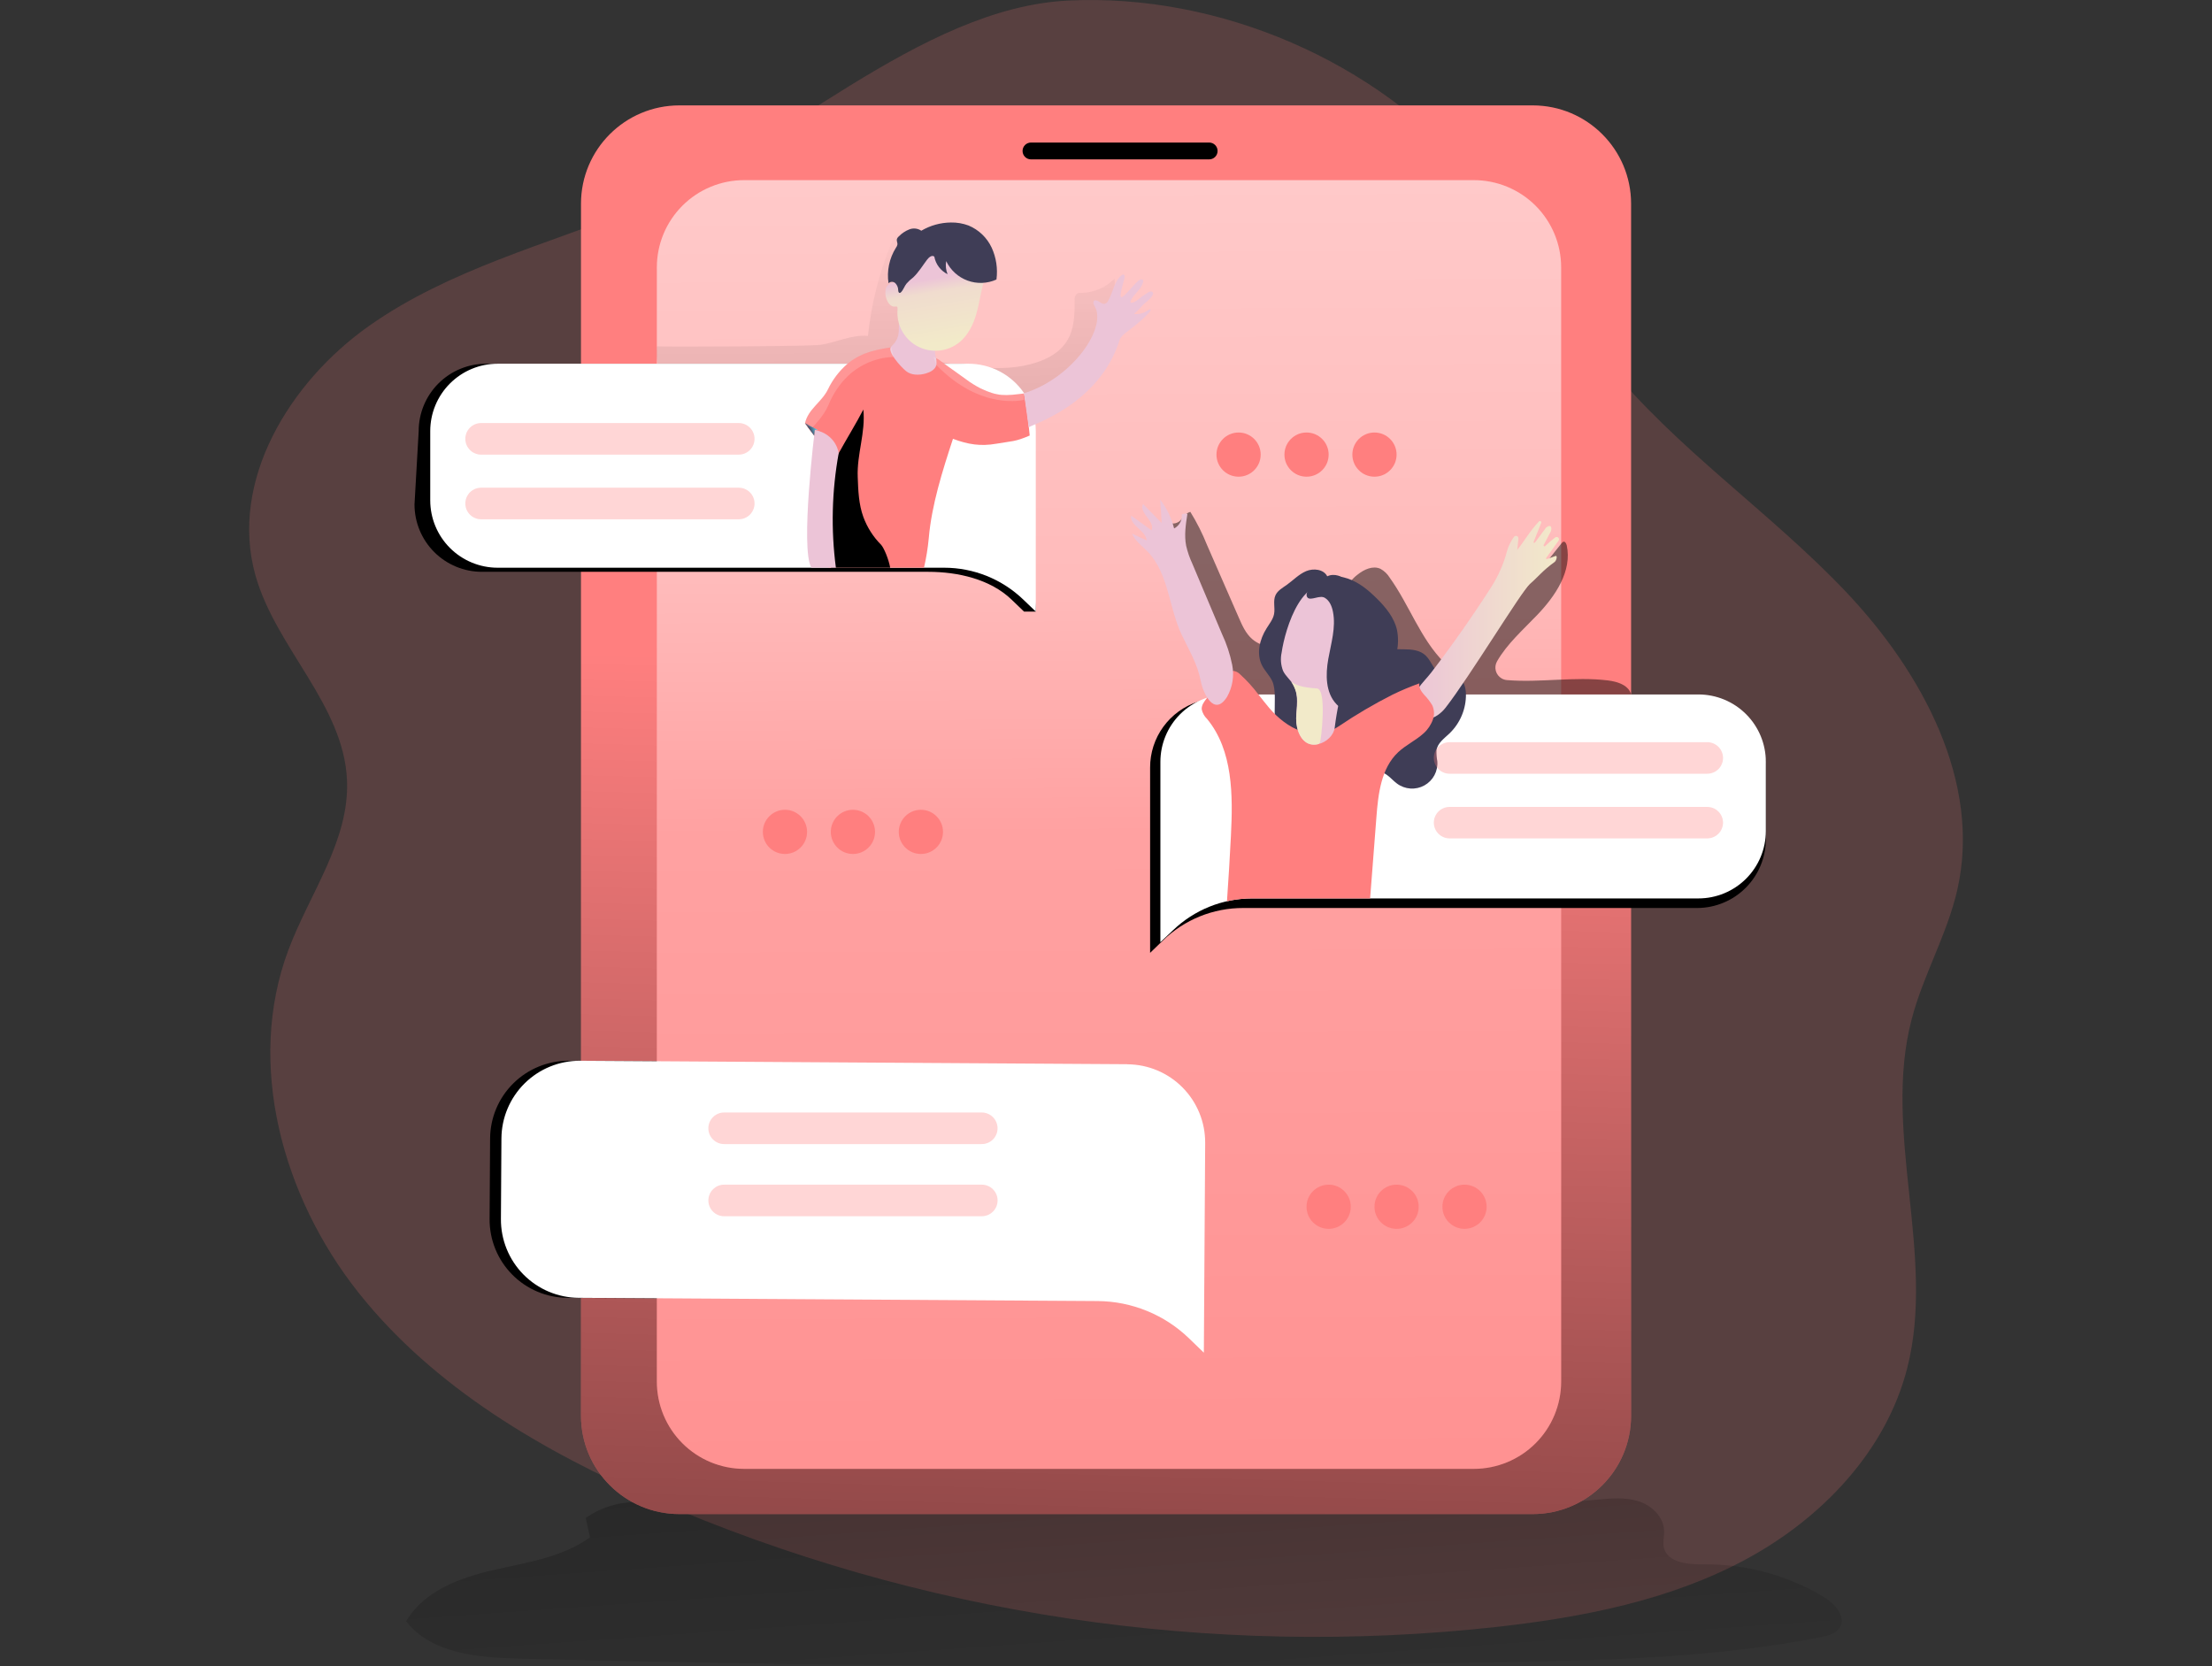 <svg width="466" height="351" viewBox="0 0 466 351" fill="none" xmlns="http://www.w3.org/2000/svg">
<rect x="0" y="0" width="466" height="351" fill="#333333" stroke="none"/>
<g clip-path="url(#clip0)">
<path opacity="0.18" d="M134.164 43.877C115.058 51.519 94.638 56.784 77.812 68.614C60.985 80.444 48.26 101.388 53.805 121.186C58.108 136.517 72.455 148.507 73.106 164.436C73.627 177.135 65.223 188.226 60.76 200.127C51.746 224.171 59.541 252.179 75.492 272.289C91.442 292.4 114.437 305.78 137.993 316.025C193.818 340.227 255.001 349.435 315.483 342.737C333.511 340.714 351.7 337.165 367.68 328.588C383.661 320.011 397.327 305.798 401.795 288.23C407.874 264.363 396.504 238.604 402.719 214.772C405.151 205.427 410.194 196.891 412.343 187.475C417.51 164.779 404.921 141.598 388.905 124.705C372.889 107.812 353.12 94.586 338.477 76.486C328.333 63.953 320.899 49.372 310.47 37.075C289.979 12.877 256.888 -1.402 225.14 0.112C193.599 1.609 163.905 31.97 134.164 43.877Z" fill="#FF7F7F"/>
<path d="M123.392 319.781L124.297 323.886C118.414 328.151 110.879 329.168 103.801 330.806C96.722 332.445 89.217 335.29 85.565 341.566C90.827 348.38 100.628 349.202 109.24 349.427C178.686 351.237 248.166 351.485 317.679 350.172C339.732 349.752 361.909 349.166 383.554 344.925C385.105 344.624 386.839 344.174 387.614 342.796C388.94 340.43 386.431 337.786 384.14 336.402C376.543 331.854 367.835 329.494 358.98 329.582C355.653 329.623 351.285 329.269 350.522 326.033C350.261 324.85 350.616 323.667 350.575 322.484C350.48 319.527 347.941 317.161 345.154 316.273C342.366 315.386 339.347 315.682 336.429 315.948C281.439 321.236 225.602 317.131 170.428 314.316C161.68 313.866 153.453 318.657 144.764 317.545C136.608 316.516 130.707 314.919 123.392 319.781Z" fill="url(#paint0_linear)"/>
<path d="M322.893 22.205H143.125C131.677 22.205 122.397 31.479 122.397 42.919V298.268C122.397 309.708 131.677 318.982 143.125 318.982H322.893C334.341 318.982 343.621 309.708 343.621 298.268V42.919C343.621 31.479 334.341 22.205 322.893 22.205Z" fill="#FF7F7F"/>
<path d="M322.893 22.205H143.125C131.677 22.205 122.397 31.479 122.397 42.919V298.268C122.397 309.708 131.677 318.982 143.125 318.982H322.893C334.341 318.982 343.621 309.708 343.621 298.268V42.919C343.621 31.479 334.341 22.205 322.893 22.205Z" fill="url(#paint1_linear)"/>
<path d="M235.107 224.207L119.823 223.479C115.452 223.456 111.251 225.168 108.143 228.239C105.035 231.311 103.275 235.49 103.25 239.858L103.144 256.834C103.13 258.999 103.542 261.145 104.358 263.15C105.174 265.156 106.378 266.981 107.9 268.522C109.421 270.062 111.232 271.288 113.228 272.13C115.224 272.971 117.366 273.411 119.533 273.425V273.425L228.863 274.105C236.075 274.162 242.988 276.999 248.158 282.026L251.218 284.983L251.389 257.774L251.431 251.268L251.496 240.786C251.52 236.418 249.806 232.22 246.733 229.114C243.66 226.008 239.478 224.25 235.107 224.225V224.207Z" fill="url(#paint2_linear)"/>
<path d="M328.889 56.334V291.075C328.886 295.95 326.947 300.624 323.498 304.071C320.048 307.518 315.371 309.456 310.494 309.459H156.767C154.352 309.459 151.961 308.984 149.73 308.06C147.499 307.137 145.471 305.783 143.764 304.076C142.056 302.37 140.702 300.344 139.777 298.114C138.853 295.885 138.378 293.495 138.378 291.081V291.081V56.334C138.377 53.921 138.852 51.531 139.775 49.301C140.699 47.071 142.053 45.044 143.76 43.337C145.467 41.63 147.493 40.276 149.724 39.352C151.955 38.427 154.346 37.951 156.761 37.95H310.476C312.893 37.949 315.286 38.423 317.52 39.346C319.753 40.269 321.783 41.623 323.493 43.33C325.203 45.038 326.559 47.065 327.485 49.296C328.411 51.527 328.888 53.919 328.889 56.334V56.334Z" fill="#FF7F7F"/>
<path opacity="0.69" d="M328.889 56.334V291.075C328.886 295.95 326.947 300.624 323.498 304.071C320.048 307.518 315.371 309.456 310.494 309.459H156.767C154.352 309.459 151.961 308.984 149.73 308.06C147.499 307.137 145.471 305.783 143.764 304.076C142.056 302.37 140.702 300.344 139.777 298.114C138.853 295.885 138.378 293.495 138.378 291.081V291.081V56.334C138.377 53.921 138.852 51.531 139.775 49.301C140.699 47.071 142.053 45.044 143.76 43.337C145.467 41.63 147.493 40.276 149.724 39.352C151.955 38.427 154.346 37.951 156.761 37.95H310.476C312.893 37.949 315.286 38.423 317.52 39.346C319.753 40.269 321.783 41.623 323.493 43.33C325.203 45.038 326.559 47.065 327.485 49.296C328.411 51.527 328.888 53.919 328.889 56.334V56.334Z" fill="url(#paint3_linear)"/>
<path opacity="0.6" d="M233.935 65.834C234.474 63.468 235.012 61.102 234.799 58.688C232.952 60.584 230.428 61.671 227.78 61.711C227.466 61.675 227.148 61.735 226.868 61.882C226.688 62.052 226.551 62.263 226.47 62.496C226.388 62.73 226.365 62.98 226.401 63.225C226.401 66.129 226.353 69.193 224.868 71.683C223.382 74.174 220.825 75.587 218.156 76.415C212.237 78.296 205.851 77.474 199.725 76.528C198.322 76.309 196.854 76.061 195.742 75.185C194.232 74.002 193.718 71.896 193.919 69.992C194.12 68.087 194.937 66.307 195.694 64.532C196.878 61.723 197.843 58.724 197.529 55.701C197.216 52.679 195.292 49.644 192.344 48.899C191.726 48.711 191.069 48.684 190.437 48.822C189.804 48.959 189.218 49.257 188.734 49.686C188.27 50.203 187.912 50.806 187.68 51.46C185.17 57.635 183.544 64.132 182.851 70.761C179.43 70.441 176.169 72.18 172.789 72.654C170.617 72.961 140.591 73.115 138.407 72.967C138.407 72.967 138.1 76.415 138.91 77.528C139.721 78.639 144.125 78.657 145.421 79.148C154.648 82.697 164.799 82.466 174.636 83.366C191.433 84.897 211.622 90.268 226.454 79.432C231.065 76.061 232.704 71.24 233.935 65.834Z" fill="url(#paint4_linear)"/>
<path opacity="0.6" d="M257.113 145.266C257.403 139.629 255.722 134.063 253.449 128.893C251.176 123.723 248.318 118.838 246.057 113.662C245.465 112.355 245.062 110.568 246.211 109.723C246.566 110.61 247.945 110.356 248.631 109.687C249.318 109.019 249.815 108.061 250.768 107.842C252.129 110.039 253.295 112.351 254.254 114.75L260.978 130.129C261.694 131.774 262.446 133.471 263.801 134.642C265.902 136.452 268.992 136.624 271.685 136.559C273.471 136.51 275.251 136.332 277.011 136.026C278.982 135.683 281.214 135.116 282.374 133.436C284.149 130.833 282.457 127.136 283.558 124.173C284.076 122.943 284.914 121.873 285.984 121.073C287.351 119.967 289.234 119.104 290.832 119.843C291.625 120.287 292.291 120.926 292.767 121.7C296.91 127.473 299.224 134.548 304.237 139.57C307.119 139.539 309.884 138.424 311.979 136.446C314.003 134.524 315.53 132.146 317.111 129.857C319.833 125.93 322.81 122.168 325.787 118.453L328.995 114.425C329.084 114.291 329.212 114.188 329.362 114.129C329.729 114.035 329.954 114.502 330.061 114.875C331.245 120.31 327.658 125.587 323.811 129.597C320.851 132.69 317.46 135.678 315.376 139.339C315.205 139.641 315.094 139.973 315.051 140.318C315.008 140.662 315.033 141.012 315.125 141.346C315.218 141.681 315.375 141.994 315.589 142.268C315.803 142.541 316.068 142.77 316.371 142.941C316.702 143.129 317.069 143.244 317.448 143.278C324.468 143.87 331.653 142.492 338.72 143.349C340.856 143.609 343.36 144.408 343.709 146.662C343.776 147.232 343.702 147.809 343.496 148.345C343.29 148.881 342.957 149.359 342.526 149.737C341.022 151.169 338.974 151.453 336.986 151.695C314.595 154.446 292.004 155.244 269.465 155.984C268.577 156.064 267.682 155.99 266.819 155.765C264.949 155.173 263.86 153.257 262.801 151.624C261.221 149.242 259.305 147.1 257.113 145.266V145.266Z" fill="url(#paint5_linear)"/>
<path d="M372.007 161.721V176.722C372.018 178.625 371.653 180.511 370.935 182.274C370.216 184.036 369.157 185.64 367.818 186.993C366.479 188.346 364.887 189.423 363.132 190.161C361.376 190.9 359.493 191.285 357.589 191.296H261.931C255.6 191.275 249.514 193.736 244.98 198.151L242.292 200.748V161.709C242.284 158.63 243.254 155.627 245.062 153.134C246.87 150.64 249.424 148.784 252.354 147.833C253.771 147.377 255.251 147.146 256.74 147.147H357.595C359.499 147.158 361.382 147.543 363.137 148.282C364.892 149.02 366.484 150.097 367.822 151.45C369.16 152.804 370.219 154.407 370.937 156.17C371.655 157.932 372.018 159.818 372.007 161.721V161.721Z" fill="url(#paint6_linear)"/>
<path d="M215.729 90.824L218.215 128.846H215.729L213.089 126.308C208.603 122.008 201.773 120.47 195.564 120.47H101.528C97.76 120.47 94.147 118.975 91.484 116.312C88.82 113.65 87.323 110.039 87.323 106.274L88.205 90.824C88.205 87.059 89.701 83.449 92.365 80.786C95.029 78.124 98.642 76.629 102.41 76.629H201.548C203.859 76.623 206.136 77.184 208.18 78.261C210.224 79.339 211.972 80.901 213.273 82.81C214.889 85.169 215.746 87.965 215.729 90.824V90.824Z" fill="url(#paint7_linear)"/>
<path d="M218.209 90.824V128.846L215.563 126.308C211.087 122.008 205.118 119.606 198.908 119.607H104.842C101.075 119.607 97.462 118.111 94.798 115.449C92.134 112.786 90.638 109.176 90.638 105.411V90.824C90.638 87.059 92.134 83.449 94.798 80.786C97.462 78.124 101.075 76.628 104.842 76.628H204.004C206.315 76.624 208.592 77.185 210.635 78.263C212.679 79.34 214.428 80.901 215.729 82.81V82.81C217.353 85.166 218.219 87.963 218.209 90.824V90.824Z" fill="white"/>
<path d="M372.007 160.503V175.083C372.007 178.848 370.51 182.459 367.846 185.121C365.182 187.783 361.569 189.279 357.802 189.279H263.783C257.572 189.28 251.602 191.681 247.122 195.981L244.459 198.5V160.503C244.459 156.748 245.947 153.146 248.598 150.485C251.249 147.825 254.847 146.322 258.604 146.307H357.82C361.584 146.311 365.192 147.809 367.852 150.471C370.513 153.133 372.007 156.741 372.007 160.503Z" fill="white"/>
<path d="M267.991 143.42C267.399 142.237 266.452 141.338 265.872 140.191C264.63 137.742 265.358 134.702 266.825 132.383C267.417 131.419 268.187 130.49 268.406 129.372C268.66 128.059 268.151 126.628 268.702 125.409C269.151 124.427 270.169 123.859 271.069 123.232C272.436 122.256 273.62 120.979 275.165 120.328C276.71 119.678 278.852 119.914 279.61 121.417C281.036 120.713 282.841 121.351 283.907 122.523C284.972 123.694 285.446 125.291 285.771 126.841C286.05 128.619 286.457 130.374 286.99 132.093C287.618 133.779 288.719 135.382 290.346 136.145C293.507 137.624 297.91 135.707 300.408 138.168C301.687 139.439 302.142 141.687 303.876 142.172C304.77 142.421 305.741 142.095 306.629 142.332C308.162 142.746 308.795 144.597 308.83 146.182C308.856 147.737 308.561 149.279 307.963 150.714C307.365 152.149 306.478 153.446 305.356 154.523C304.255 155.57 302.847 156.545 302.622 158.072C302.598 158.845 302.657 159.618 302.799 160.378C302.884 161.401 302.671 162.426 302.186 163.33C301.701 164.235 300.965 164.98 300.067 165.476C299.168 165.972 298.145 166.198 297.121 166.127C296.097 166.056 295.115 165.69 294.294 165.075C293.039 164.14 291.98 162.573 290.417 162.644C289.734 162.739 289.084 162.999 288.523 163.401C287.294 164.24 285.934 164.87 284.499 165.264C283.777 165.454 283.021 165.466 282.294 165.299C281.567 165.132 280.892 164.791 280.326 164.306C279.438 163.436 279.107 162.171 278.675 160.999C277.976 159.107 276.704 157.161 274.721 156.782C273.869 156.622 272.987 156.782 272.134 156.64C266.358 155.711 269.749 146.963 267.991 143.42Z" fill="#3F3D56"/>
<path d="M314.252 123.54C315.69 121.25 316.775 118.758 317.472 116.146C317.775 115.051 318.277 114.021 318.951 113.106C319.018 113.014 319.113 112.947 319.221 112.915C319.33 112.882 319.446 112.887 319.552 112.927C319.658 112.967 319.748 113.042 319.807 113.138C319.866 113.235 319.892 113.348 319.881 113.461L319.644 115.827C320.828 114.455 322.23 111.941 324.213 109.853C324.267 109.799 324.341 109.769 324.417 109.769C324.494 109.769 324.567 109.799 324.621 109.853C324.659 109.892 324.685 109.941 324.697 109.994C324.708 110.048 324.705 110.103 324.687 110.154L323.089 114.159C323.082 114.179 323.08 114.2 323.082 114.221C323.084 114.242 323.09 114.263 323.1 114.282C323.11 114.3 323.123 114.317 323.14 114.33C323.156 114.344 323.175 114.354 323.195 114.36V114.36C323.224 114.369 323.255 114.369 323.285 114.36C323.314 114.352 323.341 114.335 323.361 114.313L325.728 111.124C327.013 110.202 326.865 111.556 326.746 111.876L325.202 114.833C325.184 114.874 325.18 114.919 325.192 114.962C325.204 115.005 325.23 115.042 325.265 115.069C325.301 115.095 325.345 115.108 325.389 115.106C325.434 115.104 325.476 115.087 325.509 115.058C326.184 114.396 326.901 113.779 327.658 113.212C327.751 113.15 327.862 113.121 327.973 113.129C328.085 113.138 328.19 113.184 328.273 113.26C328.355 113.336 328.409 113.437 328.426 113.548C328.443 113.658 328.423 113.772 328.368 113.869L326.001 117.175C325.716 117.572 325.474 117.802 325.959 117.767L327.664 117.14C328.173 116.939 327.93 118.104 327.486 118.418C325.006 120.192 324 121.576 322.284 123.049C320.567 124.522 309.552 142.675 304.528 149.11C302.699 151.447 299.201 153.002 297.786 149.24C296.727 146.389 299.976 143.722 301.539 141.657C306.021 135.81 310.259 129.77 314.252 123.54Z" fill="url(#paint8_linear)"/>
<path d="M237.492 224.207L122.208 223.479C117.837 223.456 113.636 225.168 110.528 228.239C107.42 231.311 105.66 235.49 105.635 239.858L105.529 256.834C105.515 258.999 105.928 261.145 106.744 263.15C107.56 265.156 108.763 266.981 110.285 268.522C111.807 270.062 113.617 271.288 115.613 272.13C117.609 272.971 119.752 273.411 121.918 273.425V273.425L231.23 274.105C238.453 274.154 245.378 276.992 250.555 282.026L253.615 284.983L253.786 257.774L253.828 251.268L253.893 240.786C253.917 236.418 252.203 232.22 249.13 229.114C246.057 226.008 241.875 224.25 237.504 224.225L237.492 224.207Z" fill="white"/>
<path d="M217.197 30.03H254.733C255.204 30.03 255.656 30.217 255.989 30.55C256.322 30.883 256.509 31.334 256.509 31.805V31.805C256.509 32.275 256.322 32.727 255.989 33.059C255.656 33.392 255.204 33.579 254.733 33.579H217.197C216.726 33.579 216.274 33.392 215.942 33.059C215.609 32.727 215.421 32.275 215.421 31.805V31.805C215.421 31.334 215.609 30.883 215.942 30.55C216.274 30.217 216.726 30.03 217.197 30.03V30.03Z" fill="url(#paint9_linear)"/>
<path d="M216.925 91.759C213.8 93.108 213.249 92.895 209.905 93.48C206.561 94.066 203.945 93.64 200.761 92.451C198.577 99.111 196.257 106.387 195.665 113.366C195.47 115.467 195.132 117.552 194.653 119.607H174.529C174.47 119.157 174.417 118.696 174.369 118.217C173.838 111.79 173.912 105.329 174.588 98.916C174.643 98.524 174.676 98.129 174.689 97.733C174.704 97.41 174.68 97.086 174.618 96.769C174.445 96.086 174.161 95.437 173.777 94.847C172.978 93.445 171.049 91.297 169.978 89.742C169.836 89.529 169.705 89.328 169.599 89.15C170.244 86.193 173.091 84.744 174.417 82.052C175.4 79.994 176.796 78.16 178.518 76.664C179.074 76.196 179.668 75.777 180.294 75.41C182.567 74.091 185.189 73.564 187.805 73.168C188.213 73.103 188.616 73.044 189.024 72.991C190.701 74.215 192.698 74.925 194.771 75.037C195.424 75.023 196.077 75.093 196.712 75.244C197.251 75.449 197.754 75.737 198.204 76.096L198.997 76.688C200.453 77.723 201.909 78.77 203.365 79.811C204.375 80.578 205.45 81.255 206.579 81.834C210.231 83.561 211.74 83.401 215.753 82.892C216.22 85.418 216.694 89.15 216.925 91.759Z" fill="#FF7F7F"/>
<path d="M187.775 72.997C186.728 73.961 189.776 77.291 190.883 78.19C191.989 79.089 193.67 79.083 195.073 78.669C196.008 78.397 197.002 77.871 197.257 76.924C197.342 76.25 197.279 75.566 197.073 74.919C196.819 73.529 197.073 72.068 196.695 70.696C196.271 69.311 195.409 68.101 194.238 67.247C193.143 66.39 190.19 64.112 189.58 66.39C188.918 68.815 190.226 70.725 187.775 72.997Z" fill="url(#paint10_linear)"/>
<path d="M187.538 119.607H175.109C174.879 119.13 174.624 118.666 174.346 118.217C174.286 118.124 174.217 118.039 174.138 117.962C173.593 117.388 173.215 116.677 173.044 115.904C171.446 110.394 171.706 104.512 173.783 99.164C173.973 98.627 174.274 98.135 174.665 97.721C175.304 97.041 176.027 96.71 176.707 95.456C178.051 92.989 180.614 88.784 181.88 86.282C182.383 91.138 180.495 95.639 180.696 100.513C180.797 103.352 180.904 106.239 181.88 108.912C182.69 111.119 183.97 113.123 185.633 114.786C186.248 115.49 187.213 117.814 187.538 119.607Z" fill="url(#paint11_linear)"/>
<path d="M215.729 82.851C215.729 82.851 216.777 90.487 216.735 90.049C216.694 89.612 231.68 85.53 235.959 71.352C236.286 70.88 236.686 70.463 237.143 70.116C242.47 66.141 243.299 64.467 241.706 65.443C240.882 66.009 239.883 66.262 238.889 66.159C239.476 65.665 240.021 65.123 240.517 64.538C241.144 63.775 242.517 62.989 242.855 62.066C242.904 61.963 242.924 61.848 242.914 61.734C242.883 61.628 242.815 61.537 242.723 61.475C242.631 61.413 242.521 61.386 242.411 61.397C242.198 61.428 241.995 61.509 241.819 61.634C241.016 62.135 240.247 62.688 239.517 63.29C239.061 63.663 237.806 64.165 238.238 63.29C238.913 61.9 240.41 60.977 240.807 59.487C240.84 59.404 240.854 59.315 240.848 59.225C240.842 59.136 240.816 59.05 240.771 58.972C240.617 58.783 240.31 58.842 240.085 58.972C239.274 59.339 236.829 62.693 236.232 62.616C235.634 62.539 236.877 59.031 236.924 58.357C236.924 58.174 236.924 57.955 236.764 57.866C236.678 57.834 236.583 57.83 236.494 57.855C236.405 57.879 236.326 57.931 236.267 58.002C234.705 59.292 234.492 61.551 233.485 63.326C233.352 63.625 233.108 63.862 232.805 63.988C232.16 64.177 231.621 63.444 230.964 63.296C230.847 63.255 230.72 63.255 230.603 63.296C230.242 63.456 230.295 64.018 230.514 64.349C233.474 68.856 225.939 79.698 215.729 82.851Z" fill="url(#paint12_linear)"/>
<path d="M171.659 90.576C171.659 90.576 168.551 115.573 170.931 119.607H176.098C175.039 111.574 175.239 103.426 176.69 95.456C176.69 95.456 176.234 91.522 171.659 90.576Z" fill="url(#paint13_linear)"/>
<path opacity="0.32" d="M155.631 89.127H101.356C99.519 89.127 98.03 90.615 98.03 92.451V92.457C98.03 94.293 99.519 95.781 101.356 95.781H155.631C157.468 95.781 158.957 94.293 158.957 92.457V92.451C158.957 90.615 157.468 89.127 155.631 89.127Z" fill="#FF7F7F"/>
<path opacity="0.32" d="M155.631 102.749H101.356C99.519 102.749 98.03 104.237 98.03 106.073V106.079C98.03 107.915 99.519 109.403 101.356 109.403H155.631C157.468 109.403 158.957 107.915 158.957 106.079V106.073C158.957 104.237 157.468 102.749 155.631 102.749Z" fill="#FF7F7F"/>
<path opacity="0.32" d="M359.666 163.01H305.392C304.509 163.01 303.662 162.66 303.038 162.037C302.413 161.414 302.061 160.568 302.059 159.686V159.686C302.059 159.25 302.145 158.817 302.313 158.414C302.48 158.011 302.725 157.644 303.034 157.336C303.343 157.027 303.709 156.782 304.113 156.615C304.516 156.448 304.949 156.362 305.386 156.362H359.666C360.103 156.362 360.535 156.448 360.939 156.615C361.343 156.782 361.709 157.027 362.018 157.336C362.327 157.644 362.572 158.011 362.739 158.414C362.906 158.817 362.992 159.25 362.992 159.686V159.686C362.992 160.568 362.642 161.413 362.018 162.037C361.394 162.66 360.548 163.01 359.666 163.01Z" fill="#FF7F7F"/>
<path opacity="0.32" d="M359.666 176.633H305.392C304.509 176.633 303.662 176.283 303.038 175.659C302.413 175.036 302.061 174.191 302.059 173.308V173.308C302.061 172.873 302.148 172.441 302.317 172.039C302.485 171.637 302.731 171.273 303.04 170.966C303.35 170.658 303.717 170.415 304.12 170.25C304.524 170.085 304.956 170 305.392 170.002H359.666C360.548 170.002 361.394 170.352 362.018 170.976C362.642 171.599 362.992 172.445 362.992 173.326V173.326C362.986 174.204 362.633 175.044 362.01 175.664C361.387 176.283 360.545 176.631 359.666 176.633V176.633Z" fill="#FF7F7F"/>
<path opacity="0.32" d="M206.827 241.035H152.559C151.676 241.035 150.83 240.685 150.205 240.062C149.58 239.438 149.228 238.593 149.227 237.711V237.711C149.227 236.828 149.578 235.98 150.203 235.356C150.828 234.731 151.675 234.381 152.559 234.381H206.827C207.71 234.381 208.556 234.731 209.18 235.354C209.803 235.978 210.154 236.823 210.154 237.705C210.155 238.141 210.069 238.574 209.903 238.977C209.736 239.381 209.492 239.748 209.184 240.057C208.875 240.366 208.509 240.612 208.106 240.78C207.703 240.947 207.27 241.034 206.833 241.035H206.827Z" fill="#FF7F7F"/>
<path opacity="0.32" d="M206.833 249.582H152.559C150.722 249.582 149.233 251.07 149.233 252.906V252.912C149.233 254.748 150.722 256.236 152.559 256.236H206.833C208.67 256.236 210.16 254.748 210.16 252.912V252.906C210.16 251.07 208.67 249.582 206.833 249.582Z" fill="#FF7F7F"/>
<path d="M301.87 151.577C301.474 152.694 300.805 153.695 299.923 154.487C298.271 155.995 296.176 156.942 294.549 158.474C290.938 161.869 290.34 167.293 289.962 172.232L288.642 189.279H263.783C262.001 189.28 260.224 189.479 258.486 189.87C258.806 185.296 259.082 180.722 259.315 176.148C259.753 167.553 259.77 158.101 254.29 151.459C253.721 150.919 253.329 150.22 253.165 149.453C253.094 148.572 253.692 147.791 254.254 147.087C254.29 147.052 254.313 147.016 254.349 146.975L258.007 142.509C258.192 142.211 258.435 141.952 258.721 141.749C259.008 141.546 259.332 141.402 259.676 141.326C260.278 141.364 260.843 141.631 261.256 142.071C262.665 143.353 263.949 144.765 265.091 146.289C265.843 147.235 266.577 148.193 267.358 149.116C271.045 153.47 276.674 156.534 281.989 153.044C285.64 150.572 289.443 148.334 293.377 146.342C295.209 145.454 297.088 144.664 299.005 143.976C298.893 144.893 299.384 145.638 299.994 146.342C300.649 147.009 301.225 147.749 301.71 148.548C301.935 149.018 302.065 149.527 302.092 150.047C302.119 150.566 302.044 151.086 301.87 151.577V151.577Z" fill="#FF7F7F"/>
<path d="M258.521 146.78C259.664 144.746 260.042 142.372 259.587 140.084C259.131 137.82 258.404 135.62 257.421 133.53L251.182 118.743C250.621 117.537 250.187 116.276 249.886 114.981C249.454 112.769 249.803 110.486 250.152 108.262C249.757 108.149 249.334 108.191 248.969 108.38C249.025 108.978 248.9 109.58 248.611 110.107C248.322 110.634 247.882 111.063 247.347 111.337C246.798 109.115 245.79 107.032 244.388 105.221C244.541 106.874 244.656 108.53 244.731 110.19C243.429 108.853 242.123 107.52 240.813 106.191C239.801 107.966 243.441 109.853 242.588 111.722L238.291 108.628C237.978 110.734 241.387 111.728 241.57 113.857L238.487 112.42C239.138 114.011 240.647 115.046 241.843 116.288C246.234 120.908 246.234 128.059 248.98 133.802C250.555 137.109 252.242 139.812 252.952 143.426C253.485 146.141 255.823 151.116 258.521 146.78Z" fill="url(#paint14_linear)"/>
<path d="M165.367 179.916C167.94 179.916 170.025 177.831 170.025 175.261C170.025 172.69 167.94 170.605 165.367 170.605C162.794 170.605 160.709 172.69 160.709 175.261C160.709 177.831 162.794 179.916 165.367 179.916Z" fill="#FF7F7F"/>
<path d="M179.684 179.916C182.257 179.916 184.342 177.831 184.342 175.261C184.342 172.69 182.257 170.605 179.684 170.605C177.112 170.605 175.026 172.69 175.026 175.261C175.026 177.831 177.112 179.916 179.684 179.916Z" fill="#FF7F7F"/>
<path d="M194.002 179.916C196.574 179.916 198.66 177.831 198.66 175.261C198.66 172.69 196.574 170.605 194.002 170.605C191.429 170.605 189.344 172.69 189.344 175.261C189.344 177.831 191.429 179.916 194.002 179.916Z" fill="#FF7F7F"/>
<path d="M279.906 258.892C282.478 258.892 284.564 256.808 284.564 254.237C284.564 251.666 282.478 249.582 279.906 249.582C277.333 249.582 275.248 251.666 275.248 254.237C275.248 256.808 277.333 258.892 279.906 258.892Z" fill="#FF7F7F"/>
<path d="M294.217 258.892C296.79 258.892 298.875 256.808 298.875 254.237C298.875 251.666 296.79 249.582 294.217 249.582C291.645 249.582 289.559 251.666 289.559 254.237C289.559 256.808 291.645 258.892 294.217 258.892Z" fill="#FF7F7F"/>
<path d="M308.529 258.892C311.101 258.892 313.187 256.808 313.187 254.237C313.187 251.666 311.101 249.582 308.529 249.582C305.956 249.582 303.871 251.666 303.871 254.237C303.871 256.808 305.956 258.892 308.529 258.892Z" fill="#FF7F7F"/>
<path d="M260.93 100.43C263.503 100.43 265.588 98.346 265.588 95.775C265.588 93.204 263.503 91.12 260.93 91.12C258.358 91.12 256.272 93.204 256.272 95.775C256.272 98.346 258.358 100.43 260.93 100.43Z" fill="#FF7F7F"/>
<path d="M275.248 100.43C277.82 100.43 279.906 98.346 279.906 95.775C279.906 93.204 277.82 91.12 275.248 91.12C272.675 91.12 270.59 93.204 270.59 95.775C270.59 98.346 272.675 100.43 275.248 100.43Z" fill="#FF7F7F"/>
<path d="M289.559 100.43C292.132 100.43 294.217 98.346 294.217 95.775C294.217 93.204 292.132 91.12 289.559 91.12C286.987 91.12 284.901 93.204 284.901 95.775C284.901 98.346 286.987 100.43 289.559 100.43Z" fill="#FF7F7F"/>
<path d="M205.685 66.124C205.046 68.347 203.992 70.536 202.211 72.038C200.99 73.057 199.493 73.69 197.911 73.856C196.328 74.023 194.733 73.715 193.326 72.973C191.919 72.23 190.765 71.086 190.011 69.686C189.256 68.287 188.936 66.694 189.089 65.112C189.089 64.929 189.089 64.704 188.959 64.597C188.821 64.55 188.671 64.55 188.533 64.597C187.663 64.686 187.018 63.787 186.757 62.959C186.52 62.333 186.461 61.653 186.586 60.995C186.652 60.669 186.804 60.367 187.026 60.119C187.247 59.871 187.53 59.685 187.846 59.581C188.167 59.492 188.51 59.53 188.804 59.688C189.097 59.846 189.318 60.111 189.421 60.427C189.543 59.196 189.948 58.01 190.604 56.961C191.268 55.594 192.166 54.353 193.256 53.294C194.424 52.31 195.84 51.664 197.35 51.426C198.859 51.188 200.405 51.368 201.82 51.945C203.077 52.464 204.208 53.246 205.138 54.237C206.068 55.229 206.775 56.408 207.212 57.695C207.555 58.878 207.052 59.901 206.822 61.054C206.437 62.699 206.17 64.473 205.685 66.124Z" fill="url(#paint15_linear)"/>
<path d="M189.835 61.545C189.799 61.593 189.754 61.632 189.702 61.661C189.65 61.69 189.592 61.706 189.533 61.711C189.302 61.711 189.243 61.392 189.225 61.167C189.23 60.612 189.018 60.077 188.633 59.676C188.538 59.581 188.425 59.505 188.301 59.454C188.176 59.402 188.043 59.375 187.908 59.375C187.774 59.375 187.64 59.402 187.516 59.454C187.391 59.505 187.278 59.581 187.183 59.676V59.676C186.794 57.076 187.348 54.422 188.746 52.194C188.918 51.98 189.03 51.725 189.071 51.454C189.071 51.105 188.87 50.762 188.935 50.419C189.011 50.17 189.162 49.951 189.367 49.792C189.989 49.15 190.742 48.649 191.575 48.325C191.986 48.165 192.43 48.107 192.868 48.157C193.306 48.206 193.726 48.361 194.09 48.609C195.976 47.498 198.121 46.9 200.311 46.876C201.583 46.848 202.848 47.063 204.04 47.509C206.187 48.4 207.924 50.06 208.911 52.164C209.875 54.266 210.226 56.597 209.923 58.889C208.001 59.758 205.815 59.838 203.835 59.112C201.855 58.387 200.239 56.913 199.334 55.009C199.162 55.937 199.263 56.894 199.624 57.766C198.903 57.409 198.275 56.889 197.79 56.247C197.305 55.606 196.977 54.86 196.831 54.069C196.387 53.655 195.712 54.181 195.345 54.66C194.398 55.908 193.522 57.375 192.386 58.446C191.874 58.827 191.404 59.261 190.983 59.741C190.527 60.297 190.338 61.013 189.835 61.545Z" fill="#3F3D56"/>
<path d="M281.184 153.286C280.977 154.937 279.438 156.356 277.763 156.758C277.339 156.87 276.898 156.906 276.461 156.865C274.094 156.622 273.016 153.7 273.064 151.317C273.111 148.933 273.656 146.502 272.567 144.473C272.567 144.408 272.501 144.343 272.466 144.278C271.874 143.231 270.838 142.45 270.311 141.356C269.827 140.119 269.719 138.767 270.004 137.47C270.708 132.525 274.585 119.459 282.054 124.35C283.99 125.616 285.144 127.805 285.807 130.017C288.15 137.819 283.143 137.683 281.184 153.286Z" fill="url(#paint16_linear)"/>
<path d="M279.095 125.947C280.095 126.539 280.592 127.722 280.817 128.905C281.462 132.188 280.415 135.535 279.829 138.83C279.243 142.125 279.237 145.928 281.551 148.353L281.604 148.412C282.484 149.307 283.684 149.816 284.939 149.827C286.194 149.838 287.403 149.35 288.298 148.472C288.748 148.035 289.104 147.512 289.346 146.934C289.458 146.679 289.589 146.431 289.725 146.188C290.624 144.597 291.879 143.231 292.773 141.634C293.5 140.291 294.004 138.838 294.264 137.334C294.594 135.8 294.604 134.216 294.294 132.679C293.702 130.1 291.927 127.947 290.068 126.107C288.21 124.267 286.322 122.718 283.972 121.901C281.622 121.085 278.817 121.215 276.869 122.747C276.277 123.221 274.65 125.113 275.496 125.941C276.212 126.58 278.047 125.309 279.095 125.947Z" fill="#3F3D56"/>
<path d="M172.268 90.576L169.563 89.127L171.522 91.794L171.653 90.576H172.268Z" fill="url(#paint17_linear)"/>
<path d="M200.761 92.451C200.845 91.772 201.184 91.15 201.709 90.711C202.234 90.272 202.906 90.048 203.59 90.085C206.242 90.008 216.528 88.654 216.528 88.654L216.925 91.777C216.925 91.777 207.828 95.621 200.761 92.451Z" fill="url(#paint18_linear)"/>
<path opacity="0.18" d="M215.729 82.851V84.235C215.729 84.235 206.739 86.654 197.251 76.894L196.659 75.221C197.197 75.426 197.701 75.713 198.151 76.072L198.944 76.664L203.312 79.787C204.321 80.554 205.397 81.231 206.526 81.81C210.177 83.537 211.687 83.377 215.7 82.869L215.729 82.851Z" fill="white"/>
<path opacity="0.18" d="M188.266 75.227C188.266 75.227 178.921 74.771 174.482 85.418C173.529 87.689 171.185 90.008 171.185 90.008L169.954 89.748C169.812 89.535 169.682 89.334 169.575 89.156C170.22 86.199 173.067 84.75 174.393 82.058C175.376 80 176.772 78.166 178.495 76.67C179.05 76.202 179.644 75.783 180.27 75.416C182.543 74.097 185.165 73.57 187.781 73.174L188.266 75.227Z" fill="white"/>
<path d="M301.87 151.577C301.474 152.694 300.805 153.695 299.923 154.487C298.271 155.995 296.176 156.942 294.549 158.474C290.938 161.869 290.34 167.293 289.962 172.232L288.642 189.279H269.862C269.862 189.279 280.095 168.506 282.883 163.005C285.671 157.504 294.193 153.884 294.193 153.884C300.834 148.738 301.87 151.577 301.87 151.577Z" fill="url(#paint19_linear)"/>
<path d="M278.059 156.469C277.976 156.58 277.876 156.677 277.763 156.758C277.339 156.87 276.898 156.907 276.461 156.865C274.094 156.622 273.016 153.7 273.064 151.317C273.111 148.933 273.993 146.632 272.016 143.627C273.052 144.378 274.425 144.846 277.432 145.041C279.604 145.159 278.302 156.155 278.059 156.469Z" fill="url(#paint20_linear)"/>
</g>
<defs>
<linearGradient id="paint0_linear" x1="239.83" y1="384.207" x2="229.178" y2="234.989" gradientUnits="userSpaceOnUse">
<stop stop-opacity="0"/>
<stop offset="0.49" stop-opacity="0.2"/>
<stop offset="0.52" stop-opacity="0.23"/>
<stop offset="0.99"/>
</linearGradient>
<linearGradient id="paint1_linear" x1="221.482" y1="572.409" x2="233.854" y2="140.498" gradientUnits="userSpaceOnUse">
<stop offset="0.01"/>
<stop offset="1" stop-opacity="0"/>
</linearGradient>
<linearGradient id="paint2_linear" x1="45553.8" y1="32983.1" x2="45894.8" y2="43603.7" gradientUnits="userSpaceOnUse">
<stop offset="0.01"/>
<stop offset="1" stop-opacity="0"/>
</linearGradient>
<linearGradient id="paint3_linear" x1="235.113" y1="479.089" x2="232.571" y2="-46.846" gradientUnits="userSpaceOnUse">
<stop offset="0.02" stop-color="white" stop-opacity="0"/>
<stop offset="0.58" stop-color="white" stop-opacity="0.39"/>
<stop offset="0.68" stop-color="white" stop-opacity="0.68"/>
<stop offset="1" stop-color="white"/>
</linearGradient>
<linearGradient id="paint4_linear" x1="186.455" y1="45.38" x2="187.957" y2="301.184" gradientUnits="userSpaceOnUse">
<stop stop-opacity="0"/>
<stop offset="0.99"/>
</linearGradient>
<linearGradient id="paint5_linear" x1="40680.5" y1="20441.9" x2="39940.7" y2="-7087.37" gradientUnits="userSpaceOnUse">
<stop stop-opacity="0"/>
<stop offset="0.99"/>
</linearGradient>
<linearGradient id="paint6_linear" x1="69759" y1="20401.1" x2="69503.3" y2="29677.7" gradientUnits="userSpaceOnUse">
<stop offset="0.01"/>
<stop offset="1" stop-opacity="0"/>
</linearGradient>
<linearGradient id="paint7_linear" x1="34592.4" y1="13852.7" x2="34778.3" y2="22280.2" gradientUnits="userSpaceOnUse">
<stop offset="0.01"/>
<stop offset="1" stop-opacity="0"/>
</linearGradient>
<linearGradient id="paint8_linear" x1="297.579" y1="130.644" x2="328.433" y2="130.644" gradientUnits="userSpaceOnUse">
<stop stop-color="#ECC4D7"/>
<stop offset="0.42" stop-color="#EFD4D1"/>
<stop offset="1" stop-color="#F2EAC9"/>
</linearGradient>
<linearGradient id="paint9_linear" x1="12952.2" y1="2026.01" x2="12952.2" y2="1690.24" gradientUnits="userSpaceOnUse">
<stop stop-opacity="0"/>
<stop offset="0.99"/>
</linearGradient>
<linearGradient id="paint10_linear" x1="3414.92" y1="4053.73" x2="3564.67" y2="4123.05" gradientUnits="userSpaceOnUse">
<stop stop-color="#ECC4D7"/>
<stop offset="0.42" stop-color="#EFD4D1"/>
<stop offset="1" stop-color="#F2EAC9"/>
</linearGradient>
<linearGradient id="paint11_linear" x1="3665.03" y1="14158.4" x2="2415.57" y2="14040.7" gradientUnits="userSpaceOnUse">
<stop stop-opacity="0"/>
<stop offset="0.99"/>
</linearGradient>
<linearGradient id="paint12_linear" x1="10450.6" y1="9745.46" x2="11699.3" y2="9745.46" gradientUnits="userSpaceOnUse">
<stop stop-color="#ECC4D7"/>
<stop offset="0.42" stop-color="#EFD4D1"/>
<stop offset="1" stop-color="#F2EAC9"/>
</linearGradient>
<linearGradient id="paint13_linear" x1="2161.79" y1="10345.9" x2="2236.8" y2="10345.9" gradientUnits="userSpaceOnUse">
<stop stop-color="#ECC4D7"/>
<stop offset="0.42" stop-color="#EFD4D1"/>
<stop offset="1" stop-color="#F2EAC9"/>
</linearGradient>
<linearGradient id="paint14_linear" x1="9152.72" y1="16980.7" x2="9933.96" y2="16980.7" gradientUnits="userSpaceOnUse">
<stop stop-color="#ECC4D7"/>
<stop offset="0.42" stop-color="#EFD4D1"/>
<stop offset="1" stop-color="#F2EAC9"/>
</linearGradient>
<linearGradient id="paint15_linear" x1="196.115" y1="55.275" x2="198.94" y2="72.14" gradientUnits="userSpaceOnUse">
<stop offset="0.2" stop-color="#ECC4D7"/>
<stop offset="0.37" stop-color="#F0DCCE"/>
<stop offset="1" stop-color="#F2EAC9"/>
</linearGradient>
<linearGradient id="paint16_linear" x1="8023.14" y1="13983.9" x2="8486.95" y2="13983.9" gradientUnits="userSpaceOnUse">
<stop stop-color="#ECC4D7"/>
<stop offset="0.42" stop-color="#EFD4D1"/>
<stop offset="1" stop-color="#F2EAC9"/>
</linearGradient>
<linearGradient id="paint17_linear" x1="172.02" y1="89.907" x2="170.138" y2="90.618" gradientUnits="userSpaceOnUse">
<stop stop-color="#68E1FD"/>
<stop offset="0.2" stop-color="#5DB4CF"/>
<stop offset="0.46" stop-color="#50819B"/>
<stop offset="0.69" stop-color="#475C76"/>
<stop offset="0.87" stop-color="#41455E"/>
<stop offset="0.99" stop-color="#3F3D56"/>
</linearGradient>
<linearGradient id="paint18_linear" x1="6065.29" y1="1623.13" x2="6045.92" y2="1876.89" gradientUnits="userSpaceOnUse">
<stop stop-opacity="0"/>
<stop offset="0.99"/>
</linearGradient>
<linearGradient id="paint19_linear" x1="15749.7" y1="17684.6" x2="20725.1" y2="19946.6" gradientUnits="userSpaceOnUse">
<stop stop-opacity="0"/>
<stop offset="0.99"/>
</linearGradient>
<linearGradient id="paint20_linear" x1="3516.29" y1="5792.54" x2="2816.33" y2="5895.22" gradientUnits="userSpaceOnUse">
<stop stop-color="#ECC4D7"/>
<stop offset="0.42" stop-color="#EFD4D1"/>
<stop offset="1" stop-color="#F2EAC9"/>
</linearGradient>
<clipPath id="clip0">
<rect width="466" height="351" fill="white"/>
</clipPath>
</defs>
</svg>
